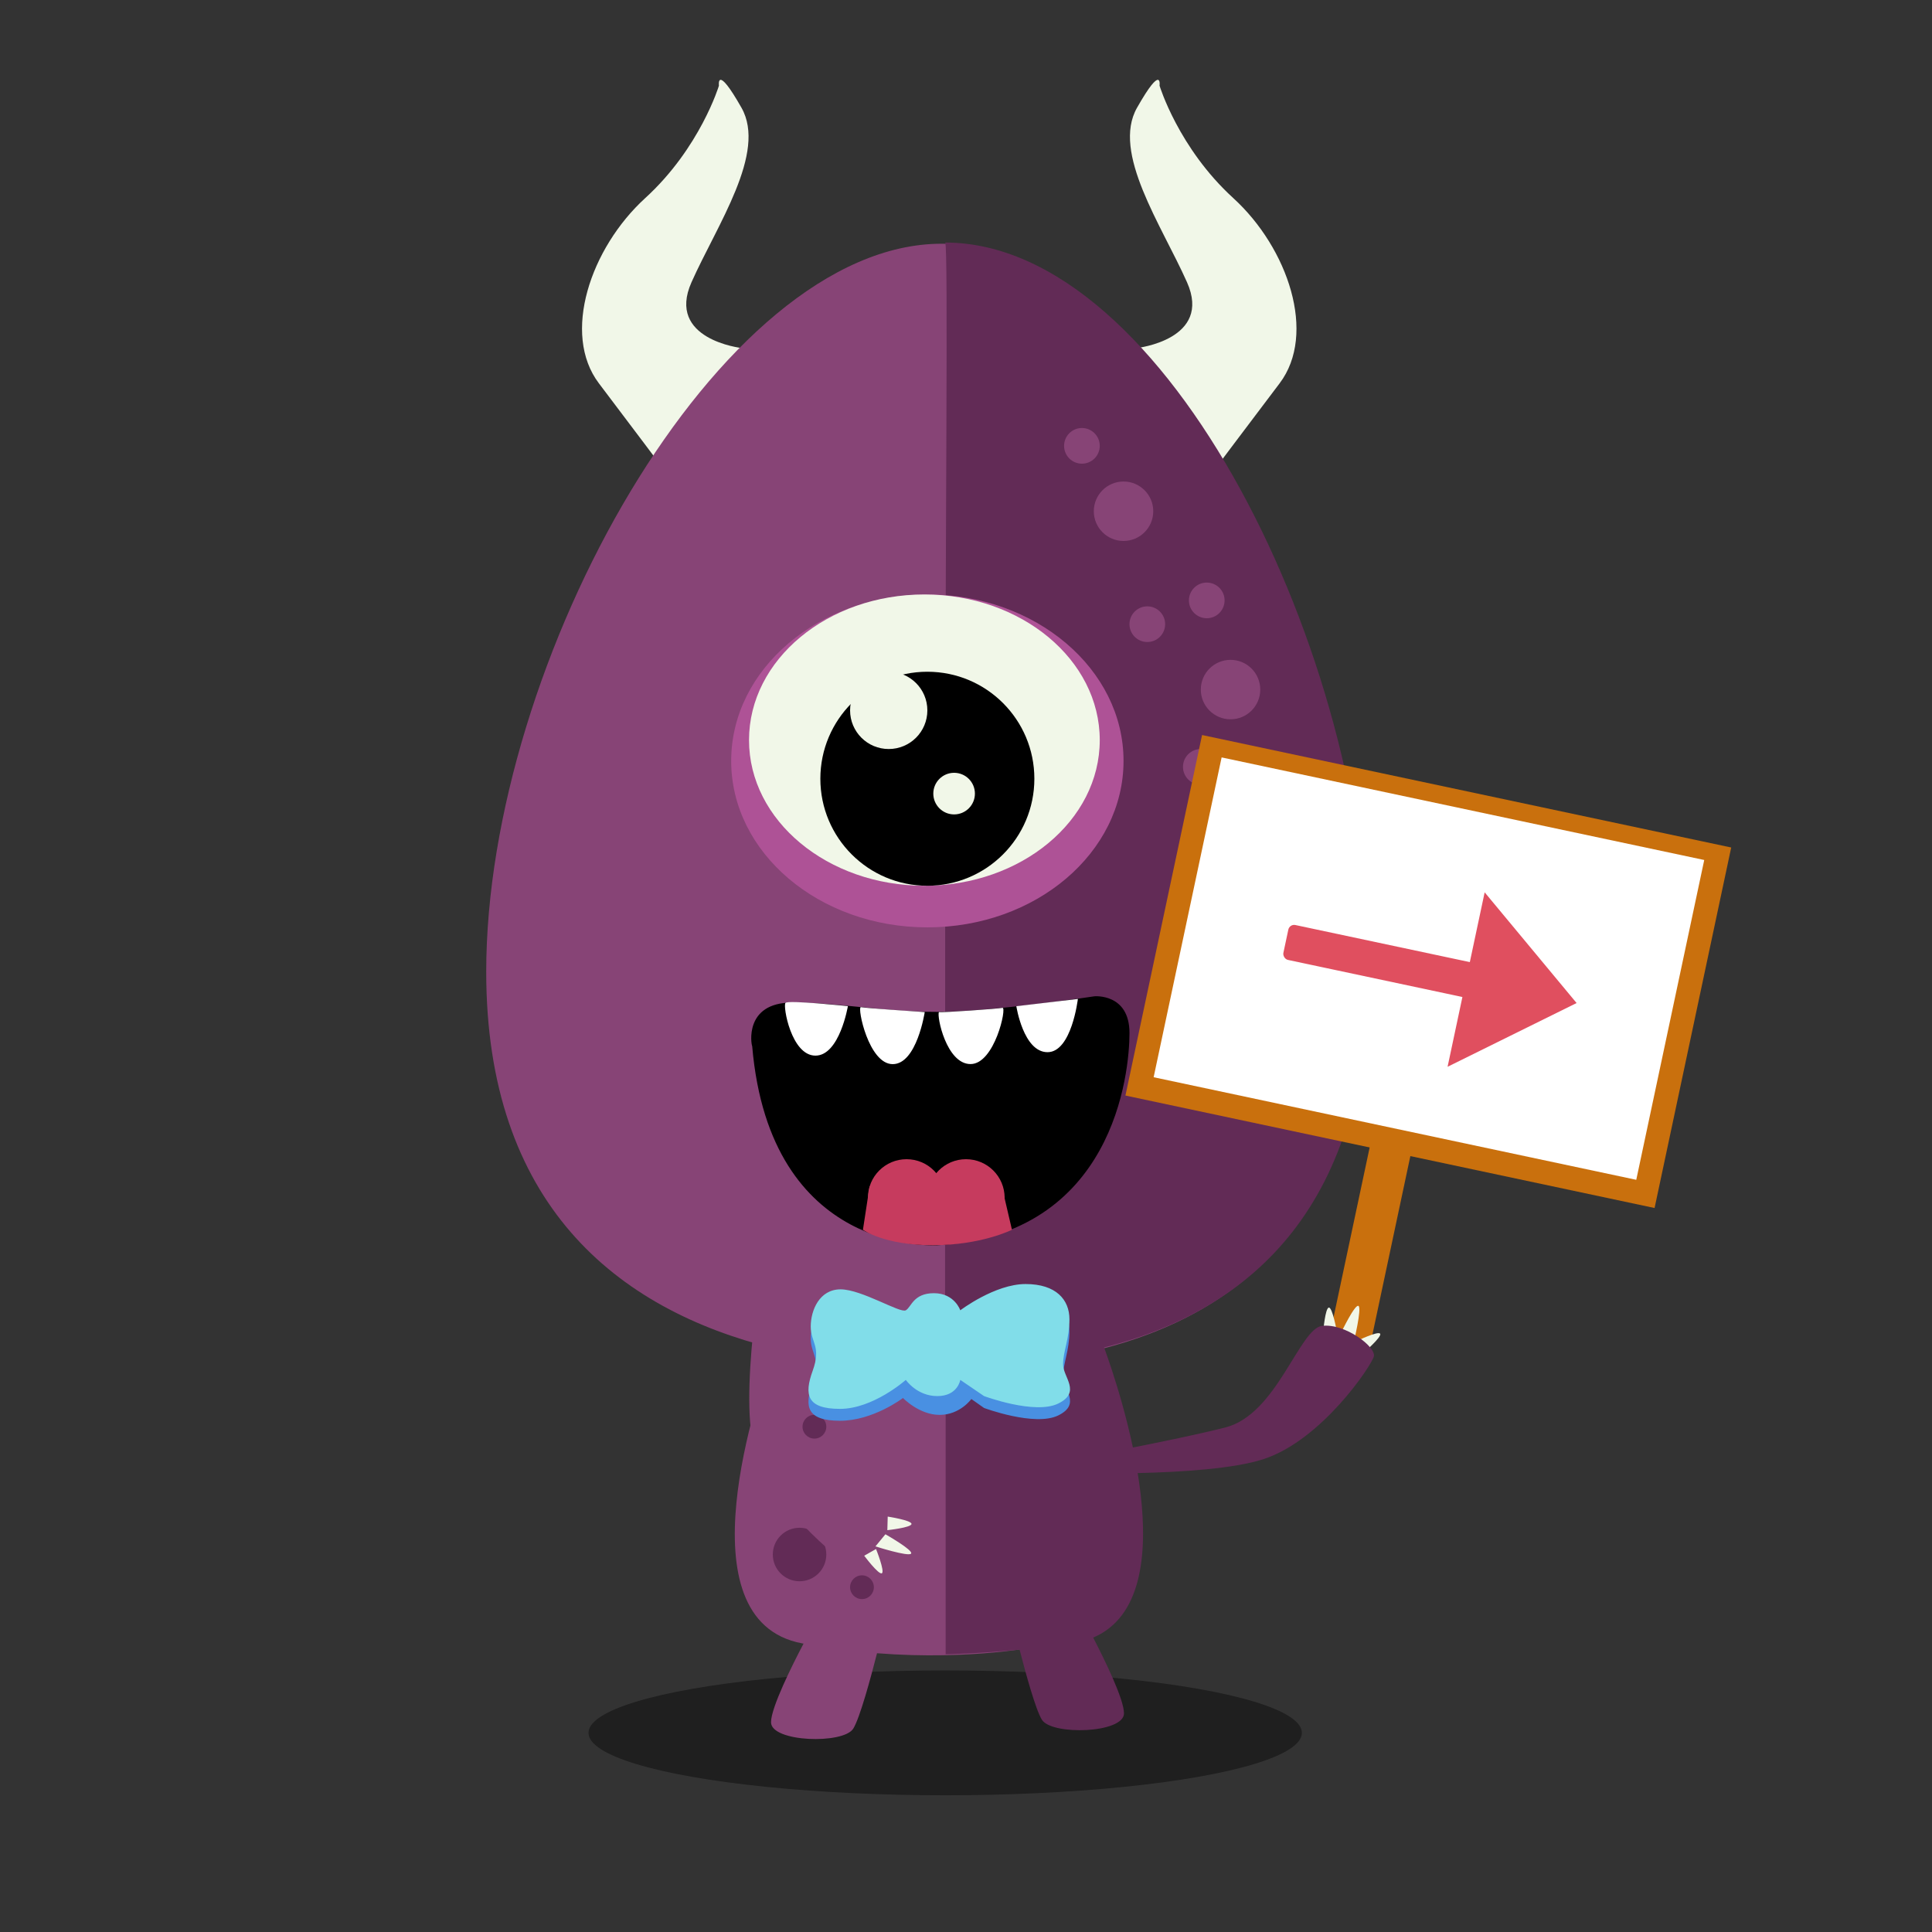 <?xml version="1.0" encoding="UTF-8" standalone="no"?>
<svg width="325px" height="325px" viewBox="0 0 325 325" version="1.1" xmlns="http://www.w3.org/2000/svg" xmlns:xlink="http://www.w3.org/1999/xlink">
    <rect x="0" y="0" width="325" height="325" fill="#333333" stroke="none"/>
    <!-- Generator: Sketch 39.1 (31720) - http://www.bohemiancoding.com/sketch -->
    <title>Slice</title>
    <desc>Created with Sketch.</desc>
    <defs></defs>
    <g id="Page-1" stroke="none" stroke-width="1" fill="none" fill-rule="evenodd">
        <g id="libraire" transform="translate(81, 13)">
            <g id="Page-1">
                <g id="libraire">
                    <g id="Page-1">
                        <g id="Dico">
                            <g id="Librairy" transform="translate(10, 30)" fill="#D8D8D8">
                                <polygon id="Path-78" points="0.094 0.076 9.023 0.076 0.094 0.076"></polygon>
                            </g>
                            <g id="Dictionnaire">
                                <ellipse id="Oval-8-copy-2" fill-opacity="0.4" fill="#000000" cx="78" cy="278.5" rx="60" ry="10.5"></ellipse>
                                <path d="M110.269,45.542 C110.269,45.542 122.973,44.123 118.677,34.478 C114.381,24.832 105.973,12.695 110.269,5.126 C114.565,-2.443 114.061,1.411 114.061,1.411 C114.061,1.411 117.226,11.894 126.456,20.318 C135.686,28.742 140.545,43.171 134.255,51.484 C127.964,59.796 123.7,65.485 123.7,65.485 C123.7,65.485 110.269,45.542 110.269,45.542 L110.269,45.542 L110.269,45.542 Z" id="Path-1-copy-2" fill="#F1F7E8"></path>
                                <path d="M18.096,45.542 C18.096,45.542 30.8,44.123 26.504,34.478 C22.209,24.832 13.8,12.695 18.096,5.126 C22.392,-2.443 21.889,1.411 21.889,1.411 C21.889,1.411 25.054,11.894 34.284,20.318 C43.514,28.742 48.373,43.171 42.082,51.484 C35.792,59.796 31.527,65.485 31.527,65.485 C31.527,65.485 18.096,45.542 18.096,45.542 L18.096,45.542 L18.096,45.542 Z" id="Path-1-copy-3" fill="#F1F7E8" transform="translate(30.914, 32.957) scale(-1, 1) translate(-30.914, -32.957) "></path>
                                <path d="M54.17,263.491 C54.087,263.475 54.005,263.46 53.922,263.444 C33.383,259.584 46.557,221.048 49.222,213.819 L49.222,213.819 C22.606,207.264 0.792,189.411 0.792,150.474 C0.792,98.291 39.973,28 77.382,28 C114.792,28 148.692,98.291 148.692,150.474 C148.692,190.402 128.845,208.159 102.766,214.298 C106.387,223.017 107.026,253.903 105.777,257.992 C104.437,262.382 93.897,263.896 93.897,263.896 C93.897,263.896 82.708,266.36 66.532,265.108 C65.497,269.168 63.671,275.926 62.547,277.77 C60.909,280.458 48.702,280.076 48.702,276.717 C48.702,274.229 52.303,267.047 54.17,263.491 L54.17,263.491 L54.17,263.491 Z" id="Path-8-copy-2" fill="#874476"></path>
                                <path d="M104.731,213.668 C107.361,220.874 119.06,255.611 102.895,262.476 L102.895,262.476 C104.816,266.188 108.077,272.84 108.077,275.218 C108.077,278.589 95.888,278.973 94.253,276.275 C93.212,274.56 91.571,268.608 90.513,264.501 C83.181,265.208 78.078,265.276 78.078,265.276 L78.078,216.692 C78.052,216.692 78.026,216.692 78,216.692 C77.952,216.777 78,181.534 78,129.151 C78,76.769 78.542,28.488 78,27.801 C115.354,27.801 149.205,97.559 149.205,149.941 C149.205,189.307 130.087,207.204 104.731,213.668 L104.731,213.668 L104.731,213.668 Z" id="Path-8-copy-2" fill="#622B56"></path>
                                <path d="M75,143 C93.225,143 108,130.464 108,115 C108,99.536 93.225,87 75,87 C56.775,87 42,99.536 42,115 C42,130.464 56.775,143 75,143 L75,143 L75,143 Z" id="Oval-2-copy-3" fill="#AE5296"></path>
                                <path d="M74.5,136 C90.792,136 104,125.031 104,111.5 C104,97.969 90.792,87 74.5,87 C58.208,87 45,97.969 45,111.5 C45,125.031 58.208,136 74.5,136 L74.5,136 L74.5,136 Z" id="Oval-2-copy-2" fill="#F1F7E8"></path>
                                <path d="M75,136 C84.941,136 93,127.941 93,118 C93,108.059 84.941,100 75,100 C65.059,100 57,108.059 57,118 C57,127.941 65.059,136 75,136 L75,136 L75,136 Z" id="Oval-2-copy-3" fill="#000000"></path>
                                <path d="M68.5,113 C72.09,113 75,110.09 75,106.5 C75,102.91 72.09,100 68.5,100 C64.91,100 62,102.91 62,106.5 C62,110.09 64.91,113 68.5,113 L68.5,113 L68.5,113 Z" id="Oval-2-copy-4" fill="#F1F7E8"></path>
                                <path d="M79.5,124 C81.433,124 83,122.433 83,120.5 C83,118.567 81.433,117 79.5,117 C77.567,117 76,118.567 76,120.5 C76,122.433 77.567,124 79.5,124 L79.5,124 L79.5,124 Z" id="Oval-2-copy-5" fill="#F1F7E8"></path>
                                <circle id="Oval-15-copy-2" fill="#622B56" cx="65" cy="243" r="3"></circle>
                                <path d="M77.722,154.593 C78.282,154.632 105.828,152.819 108.84,188.102 C108.996,188.303 110.248,195.422 102.127,195.422 C94.007,195.422 86.907,193.854 77.722,193.854 C68.537,193.854 51.26,196.478 51.26,196.478 C51.26,196.478 45.371,197.006 45.371,190.302 C45.371,183.598 47.969,156.29 77.722,154.593 L77.722,154.593 L77.722,154.593 Z" id="Path-3-copy-2" fill="#000000" transform="translate(77.186, 175.537) rotate(180) translate(-77.186, -175.537) "></path>
                                <path d="M81.5,195 C85.09,195 88,192.09 88,188.5 C88,184.91 85.09,182 81.5,182 C77.91,182 75,184.91 75,188.5 C75,192.09 77.91,195 81.5,195 L81.5,195 L81.5,195 Z" id="Oval-9-copy-2" fill="#C63B5E"></path>
                                <path d="M71.5,195 C75.09,195 78,192.09 78,188.5 C78,184.91 75.09,182 71.5,182 C67.91,182 65,184.91 65,188.5 C65,192.09 67.91,195 71.5,195 L71.5,195 L71.5,195 Z" id="Oval-9-copy-3" fill="#C63B5E"></path>
                                <path d="M65.277,186.586 L64.163,193.872 C64.163,193.872 67.706,196.471 75.89,196.471 C84.074,196.471 89.232,193.872 89.232,193.872 L87.532,186.586 L65.277,186.586 L65.277,186.586 L65.277,186.586 Z" id="Path-16-copy-2" fill="#C63B5E"></path>
                                <circle id="Oval-11-copy-2" fill="#874476" cx="108" cy="73" r="5"></circle>
                                <circle id="Oval-11-copy-3" fill="#874476" cx="126" cy="103" r="5"></circle>
                                <circle id="Oval-14-copy-2" fill="#622B56" cx="56" cy="227" r="2"></circle>
                                <circle id="Oval-14-copy-3" fill="#622B56" cx="64" cy="254" r="2"></circle>
                                <circle id="Oval-14-copy-3" fill="#622B56" cx="53.5" cy="248.5" r="4.5"></circle>
                                <circle id="Oval-14-copy-4" fill="#622B56" cx="66.5" cy="216.5" r="4.5"></circle>
                                <circle id="Oval-11-copy-3" fill="#874476" cx="112" cy="92" r="3"></circle>
                                <circle id="Oval-11-copy-4" fill="#874476" cx="121" cy="116" r="3"></circle>
                                <circle id="Oval-11-copy-5" fill="#874476" cx="122" cy="88" r="3"></circle>
                                <circle id="Oval-11-copy-4" fill="#874476" cx="101" cy="62" r="3"></circle>
                                <path d="M82.408,209.417 C82.408,209.417 86.354,205 91.52,205 C96.686,205 98.901,207.659 98.901,210.924 C98.901,214.189 97.831,216.35 97.831,218.52 C97.831,220.691 100.944,223.186 97.009,225.107 C93.073,227.028 84.537,223.849 84.537,223.849 L82.399,222.341 C82.399,222.341 80.507,225.011 77.061,225.011 C73.616,225.011 70.9,222.169 70.9,222.169 C70.9,222.169 65.894,226 60.311,226 C54.728,226 54.237,223.652 55.713,219.576 C57.189,215.5 55.382,214.87 55.382,212.144 C55.382,209.417 56.848,205.893 60.397,205.893 C63.946,205.893 69.623,208.725 69.623,208.725 C69.623,208.725 73.22,206.652 76.673,206.652 C80.127,206.652 82.408,209.417 82.408,209.417 L82.408,209.417 L82.408,209.417 Z" id="Path-20" fill="#4990E2"></path>
                                <path d="M80.54,207.417 C80.54,207.417 86.354,203 91.52,203 C96.686,203 98.901,205.659 98.901,208.924 C98.901,212.189 97.831,214.35 97.831,216.52 C97.831,218.691 100.944,221.186 97.009,223.107 C93.073,225.028 84.537,221.849 84.537,221.849 L80.54,219.124 C80.54,219.124 80.119,221.849 76.673,221.849 C73.228,221.849 71.377,219.124 71.377,219.124 C71.377,219.124 65.894,224 60.311,224 C54.728,224 54.237,221.652 55.713,217.576 C57.189,213.5 55.382,212.87 55.382,210.144 C55.382,207.417 56.848,203.893 60.397,203.893 C63.946,203.893 70.437,207.968 71.377,207.417 C72.316,206.866 72.633,204.541 76.108,204.541 C79.583,204.541 80.54,207.417 80.54,207.417 L80.54,207.417 L80.54,207.417 Z" id="Path-20" fill="#81DDE9"></path>
                                <path d="M51.132,155.705 C50.665,156.211 52.112,164.577 56.172,164.577 C60.232,164.577 61.632,156.251 61.632,156.251 C61.632,156.251 51.599,155.199 51.132,155.705 L51.132,155.705 L51.132,155.705 Z M63.803,156.422 C63.182,156.422 65.112,166.009 69.172,166.009 C73.232,166.009 74.557,157.252 74.557,157.252 C74.557,157.252 64.468,156.585 63.803,156.422 L63.803,156.422 L63.803,156.422 Z M100.319,155.042 C100.319,155.042 99.273,163.997 95.213,163.997 C91.153,163.997 89.968,156.263 89.968,156.263 L100.319,155.042 L100.319,155.042 L100.319,155.042 Z M87.637,156.54 C88.406,156.385 86.321,165.997 82.261,165.997 C78.201,165.997 76.545,157.906 76.947,157.246 C77.597,157.365 86.869,156.696 87.637,156.54 L87.637,156.54 L87.637,156.54 Z" id="Path-39" fill="#FFFFFF"></path>
                            </g>
                            <g id="Panneau" transform="translate(155.737, 167.057) rotate(12) translate(-155.737, -167.057) translate(110.237, 119.057)">
                                <rect id="Rectangle" fill="#C9700D" x="42" y="60" width="7" height="36" rx="1"></rect>
                                <rect id="Rectangle-2" fill="#C9700D" x="0" y="0" width="91" height="62"></rect>
                                <rect id="Rectangle-3" fill="#FFFFFF" x="4" y="3" width="83" height="55"></rect>
                                <polygon id="Triangle" fill="#E04F5F" points="52 46 52 16 71 31"></polygon>
                                <rect id="Rectangle-4" fill="#E04F5F" x="21" y="28" width="33" height="6" rx="1"></rect>
                            </g>
                            <path d="M47.959,194.935 C47.959,194.935 43.488,219.209 45.615,229.401 C47.741,239.594 60.564,249.852 62.285,250.508 C64.006,251.164 69.229,246.563 69.257,242.687 C69.284,238.812 53.757,232.899 52.499,223.997 C51.24,215.095 50.141,196.737 50.141,196.737 L47.959,194.935 L47.959,194.935 L47.959,194.935 Z" id="Path-15" fill="#874476"></path>
                            <g id="fingers" transform="translate(69, 247) rotate(-59) translate(-69, -247) translate(64, 243)" fill="#F1F7E8">
                                <path d="M6.848,3.877 L8.839,4.999 C8.839,4.999 10.377,1.235 9.84,0.932 C9.303,0.63 6.848,3.877 6.848,3.877 L6.848,3.877 L6.848,3.877 Z" id="Path-17-copy-2" transform="translate(8.401, 2.956) scale(1, -1) translate(-8.401, -2.956) "></path>
                                <path d="M0.046,3.877 L2.037,4.999 C2.037,4.999 3.575,1.235 3.038,0.932 C2.501,0.63 0.046,3.877 0.046,3.877 L0.046,3.877 L0.046,3.877 Z" id="Path-17-copy-2" transform="translate(1.599, 2.956) scale(-1, -1) translate(-1.599, -2.956) "></path>
                                <path d="M3.604,5.403 L5.613,7.114 C5.613,7.114 7.476,1.607 6.934,1.145 C6.392,0.684 3.604,5.403 3.604,5.403 L3.604,5.403 L3.604,5.403 Z" id="Path-17-copy-2" transform="translate(5.318, 4.114) rotate(148) translate(-5.318, -4.114) "></path>
                            </g>
                            <g id="fingers" transform="translate(146.41, 210.03) rotate(207) translate(-146.41, -210.03) translate(141.41, 206.03)" fill="#F1F7E8">
                                <path d="M6.848,3.877 L8.839,4.999 C8.839,4.999 10.377,1.235 9.84,0.932 C9.303,0.63 6.848,3.877 6.848,3.877 L6.848,3.877 L6.848,3.877 Z" id="Path-17-copy-2" transform="translate(8.401, 2.956) scale(1, -1) translate(-8.401, -2.956) "></path>
                                <path d="M0.046,3.877 L2.037,4.999 C2.037,4.999 3.575,1.235 3.038,0.932 C2.501,0.63 0.046,3.877 0.046,3.877 L0.046,3.877 L0.046,3.877 Z" id="Path-17-copy-2" transform="translate(1.599, 2.956) scale(-1, -1) translate(-1.599, -2.956) "></path>
                                <path d="M3.604,5.403 L5.613,7.114 C5.613,7.114 7.476,1.607 6.934,1.145 C6.392,0.684 3.604,5.403 3.604,5.403 L3.604,5.403 L3.604,5.403 Z" id="Path-17-copy-2" transform="translate(5.318, 4.114) rotate(148) translate(-5.318, -4.114) "></path>
                            </g>
                            <path d="M131.473,232.479 C141.282,229.329 149.693,216.774 150.108,215.179 C150.522,213.584 145.248,209.574 141.405,210.037 C137.561,210.5 133.825,224.885 125.176,227.11 C116.528,229.335 98.487,232.608 98.487,232.608 L97,234.752 C97,234.752 121.664,235.629 131.473,232.479 Z" id="Path-15" fill="#622B56"></path>
                        </g>
                    </g>
                </g>
            </g>
        </g>
    </g>
</svg>